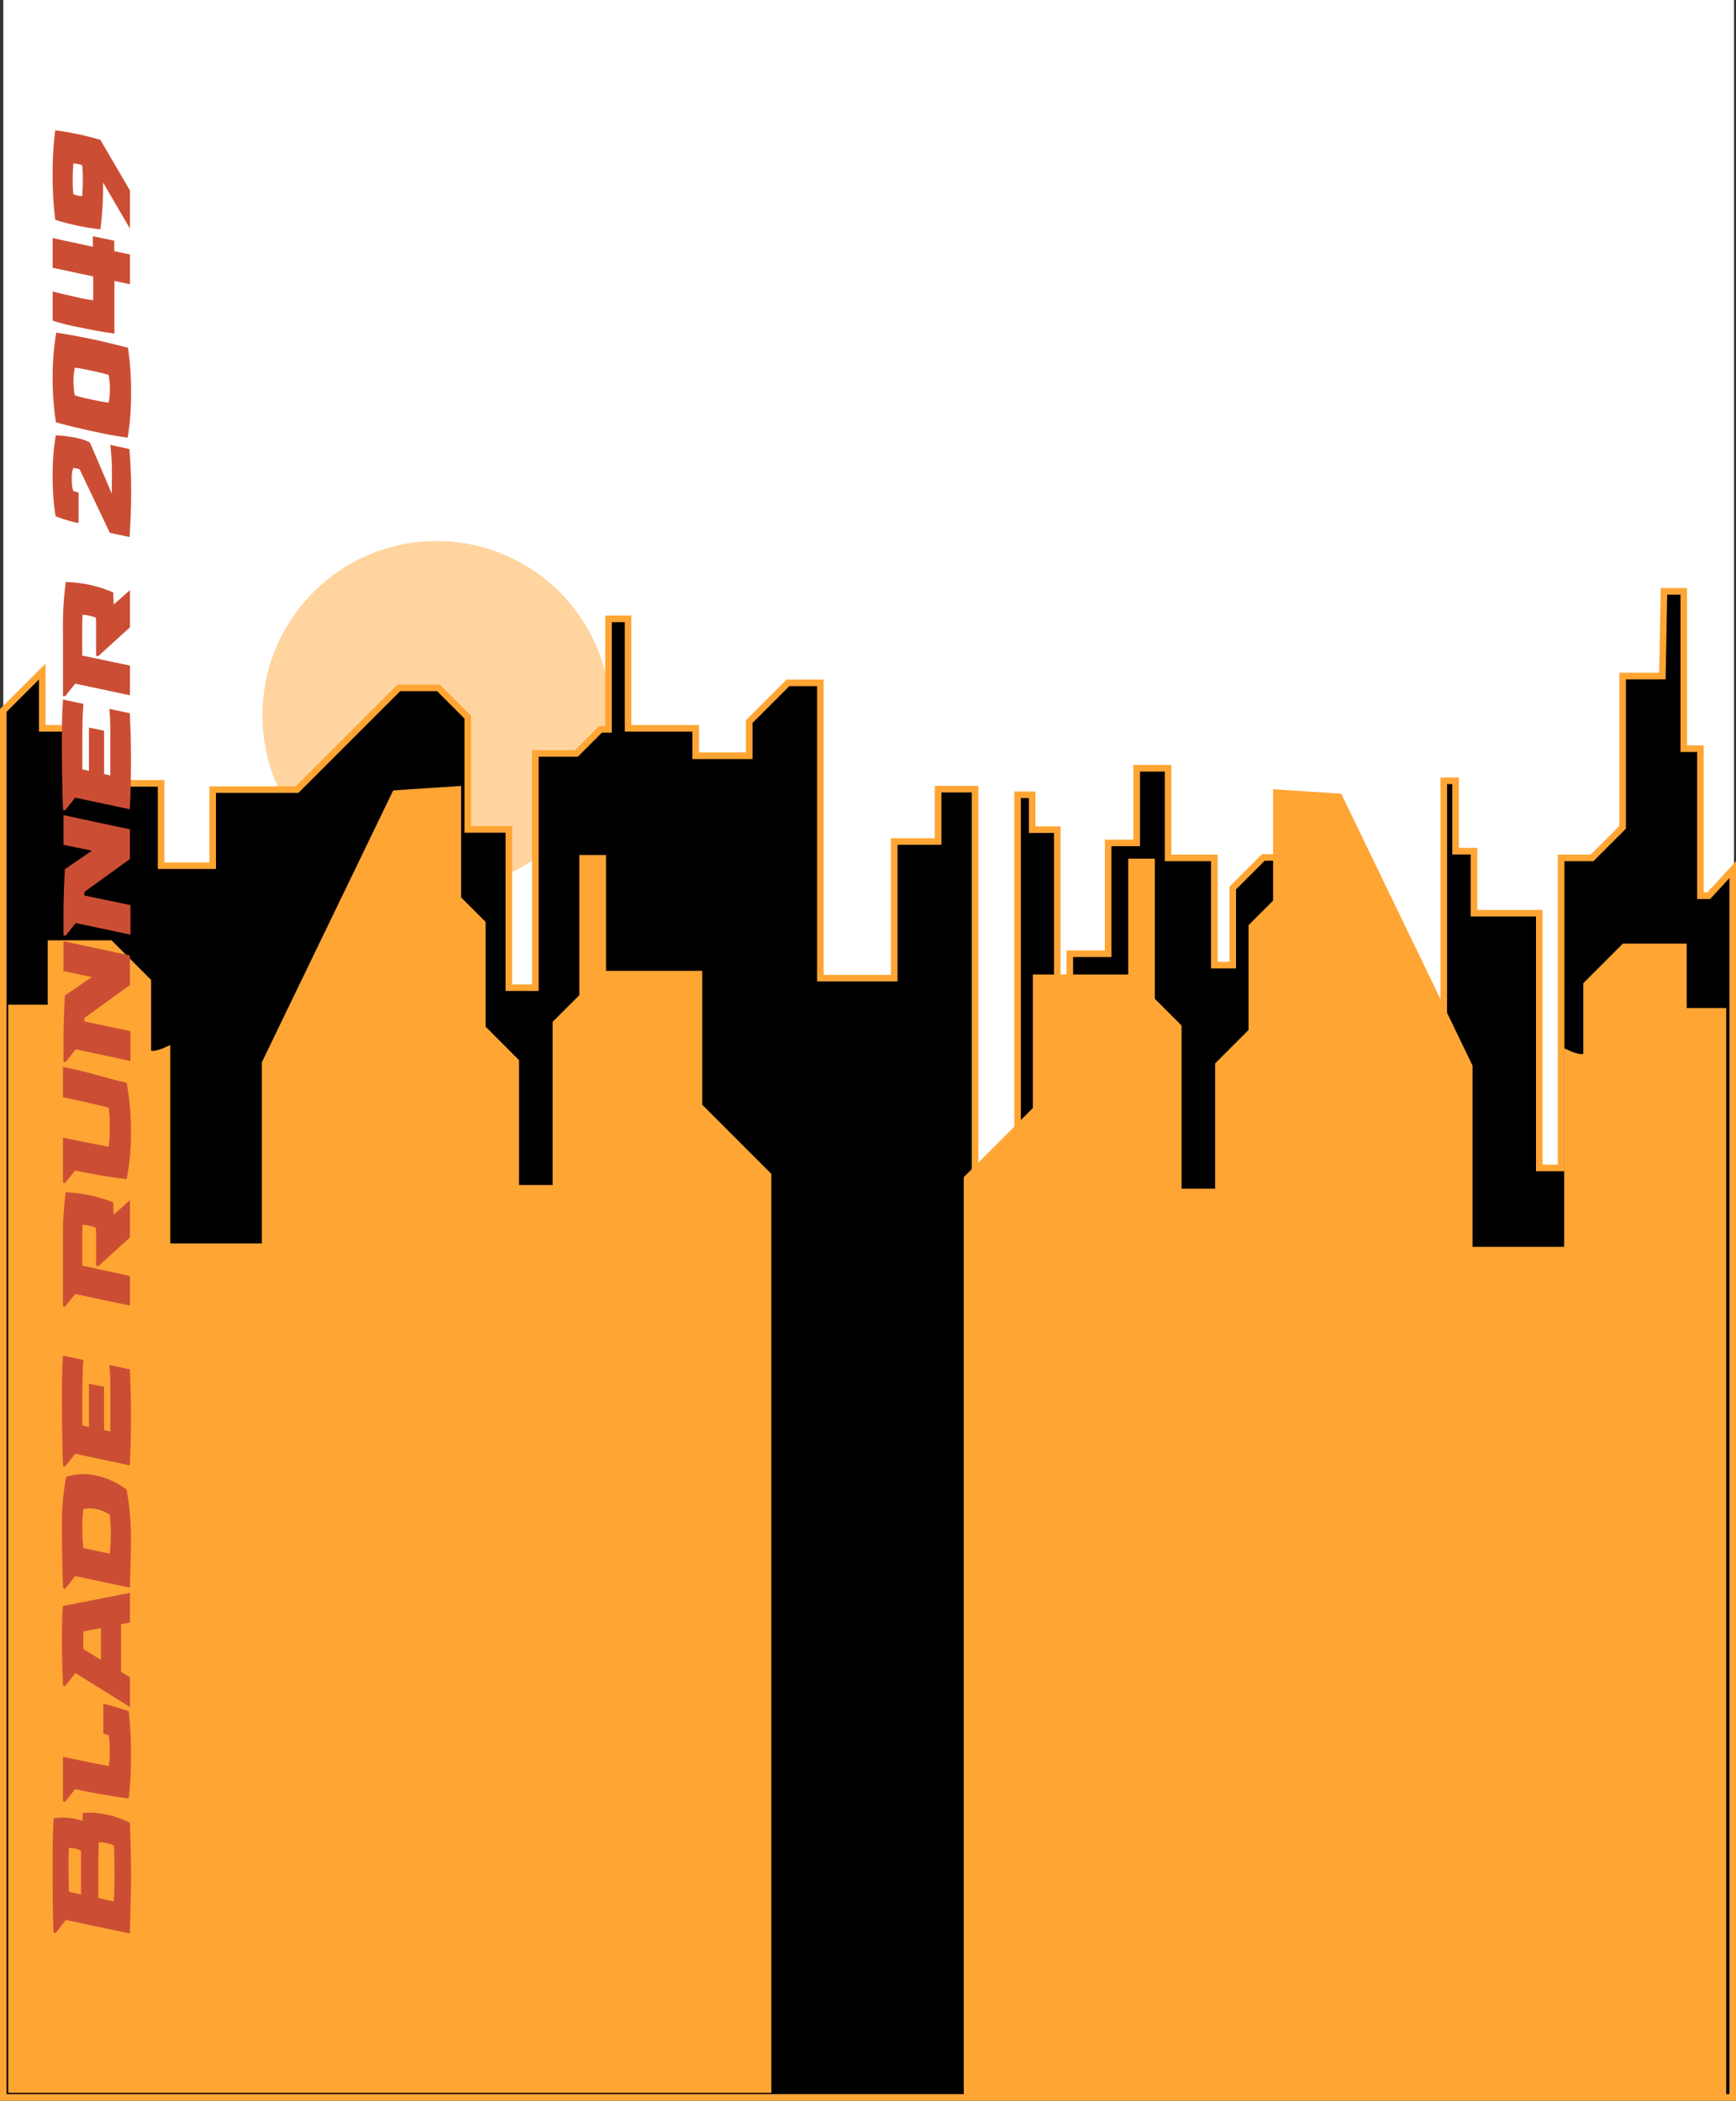 <svg xmlns="http://www.w3.org/2000/svg" viewBox="0 0 263.89 319.16"><rect x="0" y="0" width="263.89" height="319.16" fill="#333333" stroke="none"/><defs><style>.cls-1{fill:#fff;}.cls-2,.cls-4{fill:#ffa534;}.cls-2{opacity:0.47;}.cls-3,.cls-4{stroke:#ffa534;stroke-miterlimit:10;}.cls-5{fill:#cb4e34;}</style></defs><g id="Calque_2" data-name="Calque 2"><g id="texte"><rect class="cls-1" x="0.5" width="263.09" height="318.29"/><circle class="cls-2" cx="66.36" cy="108.66" r="26.46"/><polygon class="cls-3" points="252.94 89.84 255.95 89.84 255.95 113.75 258.48 113.75 258.48 126.9 258.48 136.08 259.75 136.08 263.39 132.12 263.39 318.66 0.5 318.66 0.5 107.94 6.43 102.02 6.43 107.37 6.43 110.65 11.56 110.65 11.56 119.02 24.49 119.02 24.49 131.52 32.33 131.52 32.33 119.97 45.15 119.97 60.62 104.51 66.65 104.51 71.1 108.96 71.1 126.01 77.35 126.01 77.35 150.06 81.38 150.06 81.38 114.47 87.63 114.47 91.29 110.81 92.5 110.81 92.5 94.02 95.47 94.02 95.47 110.65 105.75 110.65 105.75 114.82 113.89 114.82 113.89 109.63 119.77 103.75 124.7 103.75 124.7 145.01 124.7 148.61 135.93 148.61 135.93 127.85 142.6 127.85 142.6 119.9 148.22 119.9 148.22 187.81 154.68 187.81 154.68 120.75 156.9 120.75 156.9 126.05 160.72 126.05 160.72 187.39 162.62 187.39 162.62 144.91 168.45 144.91 168.45 128.06 172.79 128.06 172.79 116.72 177.56 116.72 177.56 130.34 184.59 130.34 184.59 146.63 187.39 146.63 187.39 134.92 192.04 130.27 195.8 130.27 198.18 132.66 198.18 146.25 208.65 146.25 208.65 176.3 219.47 176.3 219.47 118.63 221.26 118.63 221.26 129.32 224.06 129.32 224.06 138.74 233.99 138.74 233.99 177.44 237.3 177.44 237.3 130.34 242.01 130.34 246.66 125.69 246.66 102.71 252.7 102.71 252.94 89.84"/><path class="cls-4" d="M60.09,120.57,40.31,161.49v27.92H25.38V159.55s-2.91,1.36-2.91,0V149.08l-5.72-5.72h-9v9.79h-6V317.46h115V178.55l-10.5-10.5V148H91.62v-17.6H88.57v21l-4.07,4.06v25.08H78.4V161.27l-5.08-5.08V140.27l-3.73-3.73v-16.6Z"/><path class="cls-4" d="M203.56,121.07,223.34,162v27.93h14.93V160.05s2.91,1.36,2.91,0V149.58l5.72-5.72h9v9.79h6V318H147V179.05l10.5-10.5v-20H172v-17.6h3.05v21l4.06,4.06v25.08h6.1V161.77l5.08-5.08V140.77l3.73-3.73v-16.6Z"/><path class="cls-5" d="M12.52,276.65l.07-1.22a12.4,12.4,0,0,1,3.59.25,14.55,14.55,0,0,1,3.57,1.26c.11,2.86.17,5.77.17,8.53,0,1.59-.09,4.08-.17,8.29L10,291.69l-1.52,2-.34-.06C8,290.48,8,286.88,8,283.52c0-2.36,0-4.85.16-7.27a9.31,9.31,0,0,1,3.25.08A9.5,9.5,0,0,1,12.52,276.65Zm4.79,3.72a5.3,5.3,0,0,0-1.13-.36,5,5,0,0,0-1.15-.13c-.08,1.38-.08,2.72-.08,4.37v4.13l2.34.5c.1-1.26.11-2.36.11-3.94C17.4,283.18,17.39,281.82,17.31,280.37Zm-5,7.45v-3.88c0-.6,0-1.21,0-1.83l0-.93a4,4,0,0,0-.94-.34,6.55,6.55,0,0,0-.89-.1c-.06.74-.06,1.45-.06,2.28v1.05c0,1.37,0,2.29.1,3.36Z"/><path class="cls-5" d="M9.57,266.91l1.69.35c1.67.36,3.59.75,5.25,1.05a10.49,10.49,0,0,0,.17-2.32,11.51,11.51,0,0,0-.17-2.39c-.25-.05-.54-.15-.8-.23v-4.52c1.27.3,2.47.66,3.86,1.13a58.73,58.73,0,0,1,.34,6.7,54.9,54.9,0,0,1-.34,6.56c-2.62-.34-5.51-.86-8.14-1.42l-1.54,1.92-.32-.06Z"/><path class="cls-5" d="M9.57,244l10.18-2v4.5l-1.35.28V254l1.35.81v4.53l-8.23-5.12-.09,0-1.52,1.93-.33-.07c-.11-2.31-.16-4.59-.17-6.85v-.77C9.41,247,9.44,245.6,9.57,244Zm3.12,6.55,2.66,1.64v-4.84l-2.66.52a12.31,12.31,0,0,0,0,1.32C12.64,249.52,12.65,250.28,12.69,250.51Z"/><path class="cls-5" d="M10.07,224.37a8.85,8.85,0,0,1,4.59-.18,11.57,11.57,0,0,1,4.59,2.13,41.81,41.81,0,0,1,.66,7.59c0,1.3-.05,2.47-.16,7.3l-8.32-1.76-1.52,1.93-.33-.07c-.11-2.89-.16-6.25-.17-9.13v-.55A36.39,36.39,0,0,1,10.07,224.37Zm6.61,5.76a5.72,5.72,0,0,0-2-.85,4.06,4.06,0,0,0-2,0,17.88,17.88,0,0,0-.16,3.05,22.17,22.17,0,0,0,.16,2.86l4,.86a22.65,22.65,0,0,0,.16-2.8A20.44,20.44,0,0,0,16.68,230.13Z"/><path class="cls-5" d="M16.63,207.38l3.1.66c.13,2.48.18,4.8.18,7.18s-.05,5-.18,7.41l-8.3-1.76-1.52,1.92-.33-.06c-.11-2.7-.16-6.3-.17-9.16v-1.21c0-2.15,0-4.22.17-6.4l3.11.66c-.17,1.75-.17,4-.17,5.77,0,1.37,0,2.84,0,4.18l1,.23v-6.57l2.3.46v6.59l.95.21v-4.78C16.79,211.07,16.79,209.09,16.63,207.38Z"/><path class="cls-5" d="M19.75,193.86v4.5l-8.32-1.76-1.54,1.92-.32-.06V188.6a50.18,50.18,0,0,1,.42-7.44,18.85,18.85,0,0,1,3.16.34,19.68,19.68,0,0,1,4.06,1.19l.08,1.84,2.46-2.18V188l-4.82,4.38-.32-.07,0-4.22v-.17c0-.47,0-.94-.05-1.41a7.67,7.67,0,0,0-1-.29,9.3,9.3,0,0,0-1-.15c-.06,1-.06,1.86-.06,3.15v3.06Z"/><path class="cls-5" d="M19.25,179.15c-2.54-.29-5.3-.79-7.82-1.32l-1.54,1.9-.32-.06v-6.84l1.86.39c1.61.34,3.47.7,5.08,1a16.89,16.89,0,0,0,.17-2.94,17.82,17.82,0,0,0-.17-3c-1.61-.41-3.47-.84-5.08-1.18l-1.86-.39v-4.6l1.86.39c2.53.53,5.28,1.45,7.82,2a40,40,0,0,1,.66,7.45A35.83,35.83,0,0,1,19.25,179.15Z"/><path class="cls-5" d="M19.75,145.16v4.5l-6.92,5a2.8,2.8,0,0,0,0,.53l7,1.47v4.53l-8.32-1.77-1.54,1.93-.32-.07v-2.74c0-2.33.06-4.46.21-7.29l4.1-2.81-4.31-.9V143Z"/><path class="cls-5" d="M19.75,126v4.51l-6.92,5a2.86,2.86,0,0,0,0,.54l7,1.46V142l-8.32-1.76-1.54,1.92-.32-.07v-2.74c0-2.33.06-4.46.21-7.29l4.1-2.81-4.31-.9v-4.51Z"/><path class="cls-5" d="M16.63,107.7l3.1.66c.13,2.48.18,4.8.18,7.18s-.05,5-.18,7.41l-8.3-1.76-1.52,1.92-.33-.06c-.11-2.7-.16-6.3-.17-9.16v-1.21c0-2.15,0-4.22.17-6.4l3.11.66c-.17,1.75-.17,4-.17,5.77,0,1.37,0,2.84,0,4.18l1,.23v-6.58l2.3.47v6.59l.95.21V113C16.79,111.38,16.79,109.41,16.63,107.7Z"/><path class="cls-5" d="M19.75,101.12v4.51l-8.32-1.76-1.54,1.92-.32-.06V95.87A50.39,50.39,0,0,1,10,88.42a20,20,0,0,1,3.16.34A20.37,20.37,0,0,1,17.21,90l.08,1.84,2.46-2.18v5.65l-4.82,4.38-.32-.06,0-4.22v-.18c0-.46,0-.93-.05-1.4a7.67,7.67,0,0,0-1-.29,7.45,7.45,0,0,0-1-.15c-.06,1-.06,1.86-.06,3.15v3.06Z"/><path class="cls-5" d="M17,75c0-.63,0-1,0-2.07a38.25,38.25,0,0,0-.23-5.34l2.89.63c.2,2.21.28,4.36.28,6.51s-.1,4.59-.24,6.86l-3-.63-4.6-9.67-.37-.1c-.2-.05-.41-.06-.59-.11a4.45,4.45,0,0,0-.22,1.73,5.45,5.45,0,0,0,.22,1.81c.2,0,.39.11.6.16l.21.05v4.6l-.21,0a21.09,21.09,0,0,1-3.29-1A37.47,37.47,0,0,1,8,72.14a33.39,33.39,0,0,1,.49-6,19.28,19.28,0,0,1,3.26.42,7.71,7.71,0,0,1,1.92.67Z"/><path class="cls-5" d="M19.92,59.79a40.12,40.12,0,0,1-.51,6.7c-1.86-.25-3.62-.59-5.46-1s-3.59-.81-5.45-1.33A44.53,44.53,0,0,1,8,57.24a40.5,40.5,0,0,1,.55-6.71c1.86.29,3.6.62,5.45,1s3.6.83,5.46,1.31A44.81,44.81,0,0,1,19.92,59.79Zm-3.41,1.39a10.77,10.77,0,0,0,.2-2.07,12.49,12.49,0,0,0-.2-2.16c-.88-.25-1.68-.42-2.56-.62s-1.68-.34-2.57-.48a9.66,9.66,0,0,0-.21,2.08,10.51,10.51,0,0,0,.21,2.15c.89.26,1.68.45,2.57.63S15.63,61.05,16.51,61.18Z"/><path class="cls-5" d="M14.12,37.49v-1.6l3.25.68v1.59l2.38.5v4.52l-2.36-.5v8c-1.72-.23-3.43-.55-5.12-.91A36.06,36.06,0,0,1,8,48.72V44.29c1.66.41,2.94.7,4.3,1a17.4,17.4,0,0,0,1.87.32V42L8,40.68V36.17Z"/><path class="cls-5" d="M19.75,28.93v5.8l-4.08-7v.44a49.16,49.16,0,0,1-.41,6.67,30.61,30.61,0,0,1-3.43-.55,30,30,0,0,1-3.43-.9A53.65,53.65,0,0,1,8,26.47,49.49,49.49,0,0,1,8.4,19.8c1.18.16,2.27.34,3.43.58s2.26.53,3.43.87Zm-7.26.84c.07-.73.1-1.54.1-2.31s0-1.55-.1-2.35a4.56,4.56,0,0,0-.66-.21c-.24,0-.42-.06-.68-.08-.06.78-.1,1.57-.1,2.31s0,1.6.1,2.35a2.23,2.23,0,0,0,.68.24A1.83,1.83,0,0,0,12.49,29.77Z"/></g></g></svg>